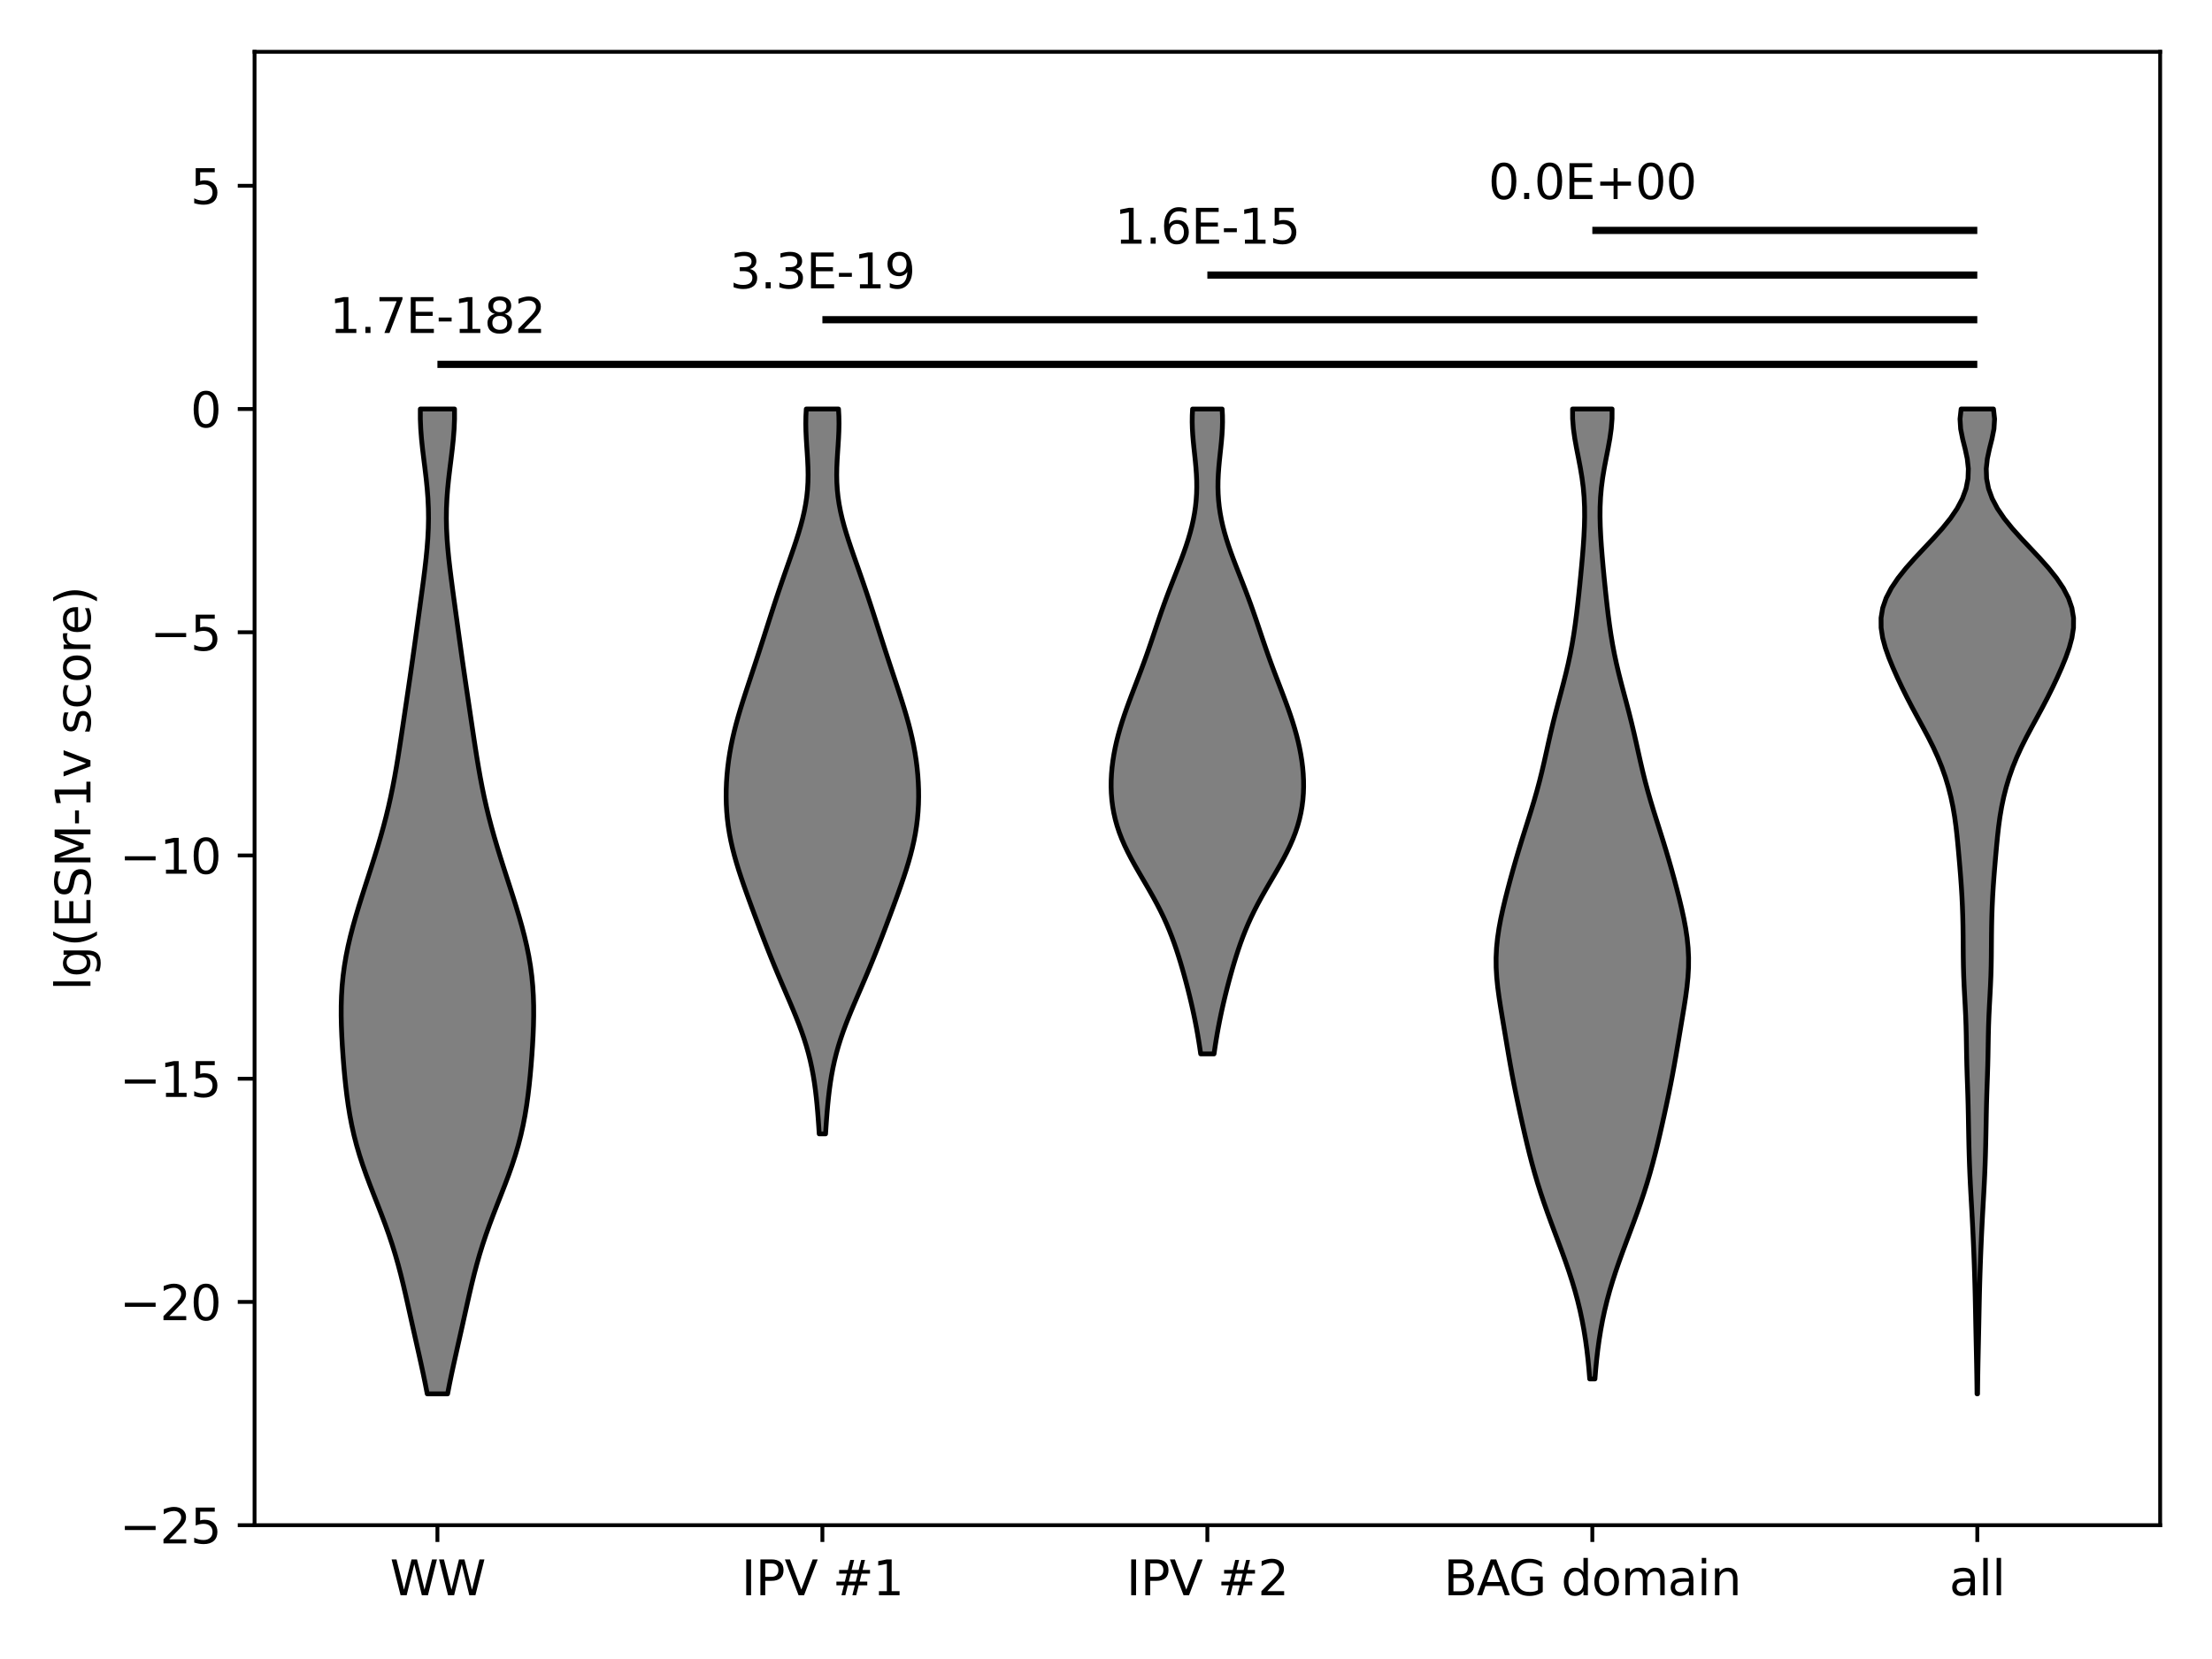 <?xml version="1.0" encoding="utf-8" standalone="no"?>
<!DOCTYPE svg PUBLIC "-//W3C//DTD SVG 1.1//EN"
  "http://www.w3.org/Graphics/SVG/1.1/DTD/svg11.dtd">
<svg xmlns:xlink="http://www.w3.org/1999/xlink" width="460.8pt" height="345.6pt" viewBox="0 0 460.8 345.6" xmlns="http://www.w3.org/2000/svg" version="1.1">
 <defs>
  <style type="text/css">*{stroke-linejoin: round; stroke-linecap: butt}</style>
 </defs>
 <g id="figure_1">
  <g id="patch_1">
   <path d="M 0 345.6 
L 460.8 345.6 
L 460.8 0 
L 0 0 
z
" style="fill: #ffffff"/>
  </g>
  <g id="axes_1">
   <g id="patch_2">
    <path d="M 53.03 317.72 
L 450 317.72 
L 450 10.8 
L 53.03 10.8 
z
" style="fill: #ffffff"/>
   </g>
   <g id="PolyCollection_1">
    <defs>
     <path id="m2a66f69a74" d="M 93.243 -55.234 
L 89.003 -55.234 
L 88.602 -57.306 
L 88.173 -59.379 
L 87.724 -61.451 
L 87.263 -63.523 
L 86.796 -65.596 
L 86.33 -67.668 
L 85.866 -69.74 
L 85.406 -71.813 
L 84.945 -73.885 
L 84.477 -75.957 
L 83.993 -78.03 
L 83.483 -80.102 
L 82.937 -82.174 
L 82.345 -84.247 
L 81.704 -86.319 
L 81.011 -88.391 
L 80.271 -90.464 
L 79.492 -92.536 
L 78.688 -94.608 
L 77.874 -96.681 
L 77.07 -98.753 
L 76.293 -100.825 
L 75.561 -102.898 
L 74.886 -104.97 
L 74.278 -107.042 
L 73.742 -109.115 
L 73.277 -111.187 
L 72.879 -113.259 
L 72.542 -115.332 
L 72.255 -117.404 
L 72.01 -119.476 
L 71.798 -121.549 
L 71.613 -123.621 
L 71.452 -125.693 
L 71.313 -127.766 
L 71.2 -129.838 
L 71.117 -131.91 
L 71.074 -133.983 
L 71.079 -136.055 
L 71.141 -138.127 
L 71.268 -140.2 
L 71.467 -142.272 
L 71.74 -144.344 
L 72.087 -146.417 
L 72.506 -148.489 
L 72.99 -150.561 
L 73.53 -152.634 
L 74.116 -154.706 
L 74.739 -156.778 
L 75.388 -158.851 
L 76.051 -160.923 
L 76.721 -162.995 
L 77.388 -165.068 
L 78.043 -167.14 
L 78.68 -169.212 
L 79.291 -171.285 
L 79.87 -173.357 
L 80.414 -175.429 
L 80.919 -177.502 
L 81.385 -179.574 
L 81.813 -181.646 
L 82.208 -183.719 
L 82.573 -185.791 
L 82.916 -187.863 
L 83.242 -189.936 
L 83.558 -192.008 
L 83.869 -194.08 
L 84.177 -196.153 
L 84.485 -198.225 
L 84.792 -200.297 
L 85.099 -202.37 
L 85.403 -204.442 
L 85.704 -206.514 
L 86 -208.587 
L 86.291 -210.659 
L 86.579 -212.731 
L 86.864 -214.804 
L 87.148 -216.876 
L 87.431 -218.948 
L 87.714 -221.021 
L 87.994 -223.093 
L 88.267 -225.165 
L 88.525 -227.238 
L 88.761 -229.31 
L 88.963 -231.382 
L 89.121 -233.455 
L 89.225 -235.527 
L 89.266 -237.599 
L 89.24 -239.672 
L 89.146 -241.744 
L 88.988 -243.816 
L 88.779 -245.889 
L 88.533 -247.961 
L 88.274 -250.033 
L 88.023 -252.106 
L 87.806 -254.178 
L 87.647 -256.25 
L 87.562 -258.323 
L 87.563 -260.395 
L 94.683 -260.395 
L 94.683 -260.395 
L 94.685 -258.323 
L 94.6 -256.25 
L 94.44 -254.178 
L 94.223 -252.106 
L 93.973 -250.033 
L 93.713 -247.961 
L 93.467 -245.889 
L 93.258 -243.816 
L 93.101 -241.744 
L 93.006 -239.672 
L 92.98 -237.599 
L 93.021 -235.527 
L 93.125 -233.455 
L 93.283 -231.382 
L 93.485 -229.31 
L 93.721 -227.238 
L 93.98 -225.165 
L 94.252 -223.093 
L 94.532 -221.021 
L 94.815 -218.948 
L 95.099 -216.876 
L 95.382 -214.804 
L 95.667 -212.731 
L 95.955 -210.659 
L 96.246 -208.587 
L 96.542 -206.514 
L 96.843 -204.442 
L 97.147 -202.37 
L 97.454 -200.297 
L 97.762 -198.225 
L 98.069 -196.153 
L 98.377 -194.08 
L 98.688 -192.008 
L 99.004 -189.936 
L 99.33 -187.863 
L 99.673 -185.791 
L 100.038 -183.719 
L 100.433 -181.646 
L 100.861 -179.574 
L 101.327 -177.502 
L 101.832 -175.429 
L 102.376 -173.357 
L 102.955 -171.285 
L 103.566 -169.212 
L 104.203 -167.14 
L 104.858 -165.068 
L 105.525 -162.995 
L 106.195 -160.923 
L 106.859 -158.851 
L 107.507 -156.778 
L 108.13 -154.706 
L 108.717 -152.634 
L 109.257 -150.561 
L 109.74 -148.489 
L 110.159 -146.417 
L 110.506 -144.344 
L 110.779 -142.272 
L 110.978 -140.2 
L 111.105 -138.127 
L 111.167 -136.055 
L 111.172 -133.983 
L 111.129 -131.91 
L 111.047 -129.838 
L 110.933 -127.766 
L 110.794 -125.693 
L 110.633 -123.621 
L 110.448 -121.549 
L 110.236 -119.476 
L 109.991 -117.404 
L 109.705 -115.332 
L 109.367 -113.259 
L 108.969 -111.187 
L 108.504 -109.115 
L 107.968 -107.042 
L 107.36 -104.97 
L 106.685 -102.898 
L 105.953 -100.825 
L 105.176 -98.753 
L 104.372 -96.681 
L 103.558 -94.608 
L 102.754 -92.536 
L 101.975 -90.464 
L 101.235 -88.391 
L 100.542 -86.319 
L 99.901 -84.247 
L 99.31 -82.174 
L 98.763 -80.102 
L 98.253 -78.03 
L 97.769 -75.957 
L 97.301 -73.885 
L 96.84 -71.813 
L 96.38 -69.74 
L 95.916 -67.668 
L 95.45 -65.596 
L 94.983 -63.523 
L 94.522 -61.451 
L 94.073 -59.379 
L 93.644 -57.306 
L 93.243 -55.234 
z
" style="stroke: #000000"/>
    </defs>
    <g clip-path="url(#p5e82f3fd90)">
     <use xlink:href="#m2a66f69a74" x="0" y="345.6" style="fill: #808080; stroke: #000000"/>
    </g>
   </g>
   <g id="PolyCollection_2">
    <defs>
     <path id="md9417856d7" d="M 171.978 -109.393 
L 170.66 -109.393 
L 170.563 -110.918 
L 170.455 -112.443 
L 170.335 -113.969 
L 170.199 -115.494 
L 170.044 -117.019 
L 169.864 -118.544 
L 169.654 -120.07 
L 169.408 -121.595 
L 169.122 -123.12 
L 168.79 -124.645 
L 168.41 -126.171 
L 167.98 -127.696 
L 167.501 -129.221 
L 166.976 -130.746 
L 166.41 -132.272 
L 165.81 -133.797 
L 165.183 -135.322 
L 164.538 -136.848 
L 163.882 -138.373 
L 163.225 -139.898 
L 162.571 -141.423 
L 161.925 -142.949 
L 161.29 -144.474 
L 160.668 -145.999 
L 160.058 -147.524 
L 159.459 -149.05 
L 158.869 -150.575 
L 158.287 -152.1 
L 157.711 -153.625 
L 157.139 -155.151 
L 156.572 -156.676 
L 156.012 -158.201 
L 155.46 -159.727 
L 154.92 -161.252 
L 154.398 -162.777 
L 153.898 -164.302 
L 153.428 -165.828 
L 152.994 -167.353 
L 152.601 -168.878 
L 152.255 -170.403 
L 151.959 -171.929 
L 151.716 -173.454 
L 151.526 -174.979 
L 151.39 -176.505 
L 151.305 -178.03 
L 151.27 -179.555 
L 151.283 -181.08 
L 151.342 -182.606 
L 151.445 -184.131 
L 151.592 -185.656 
L 151.782 -187.181 
L 152.016 -188.707 
L 152.291 -190.232 
L 152.608 -191.757 
L 152.964 -193.282 
L 153.355 -194.808 
L 153.779 -196.333 
L 154.23 -197.858 
L 154.703 -199.384 
L 155.192 -200.909 
L 155.69 -202.434 
L 156.195 -203.959 
L 156.701 -205.485 
L 157.206 -207.01 
L 157.707 -208.535 
L 158.204 -210.06 
L 158.696 -211.586 
L 159.186 -213.111 
L 159.673 -214.636 
L 160.161 -216.161 
L 160.652 -217.687 
L 161.146 -219.212 
L 161.648 -220.737 
L 162.158 -222.263 
L 162.676 -223.788 
L 163.203 -225.313 
L 163.736 -226.838 
L 164.272 -228.364 
L 164.807 -229.889 
L 165.333 -231.414 
L 165.843 -232.939 
L 166.328 -234.465 
L 166.778 -235.99 
L 167.185 -237.515 
L 167.539 -239.04 
L 167.832 -240.566 
L 168.06 -242.091 
L 168.219 -243.616 
L 168.311 -245.142 
L 168.34 -246.667 
L 168.315 -248.192 
L 168.248 -249.717 
L 168.154 -251.243 
L 168.051 -252.768 
L 167.957 -254.293 
L 167.888 -255.818 
L 167.86 -257.344 
L 167.882 -258.869 
L 167.963 -260.394 
L 174.675 -260.394 
L 174.675 -260.394 
L 174.756 -258.869 
L 174.779 -257.344 
L 174.75 -255.818 
L 174.681 -254.293 
L 174.587 -252.768 
L 174.484 -251.243 
L 174.39 -249.717 
L 174.323 -248.192 
L 174.298 -246.667 
L 174.327 -245.142 
L 174.419 -243.616 
L 174.578 -242.091 
L 174.806 -240.566 
L 175.099 -239.04 
L 175.453 -237.515 
L 175.86 -235.99 
L 176.31 -234.465 
L 176.795 -232.939 
L 177.305 -231.414 
L 177.831 -229.889 
L 178.366 -228.364 
L 178.902 -226.838 
L 179.435 -225.313 
L 179.962 -223.788 
L 180.48 -222.263 
L 180.99 -220.737 
L 181.492 -219.212 
L 181.987 -217.687 
L 182.477 -216.161 
L 182.965 -214.636 
L 183.452 -213.111 
L 183.942 -211.586 
L 184.434 -210.06 
L 184.931 -208.535 
L 185.433 -207.01 
L 185.937 -205.485 
L 186.443 -203.959 
L 186.948 -202.434 
L 187.447 -200.909 
L 187.935 -199.384 
L 188.408 -197.858 
L 188.859 -196.333 
L 189.283 -194.808 
L 189.675 -193.282 
L 190.03 -191.757 
L 190.347 -190.232 
L 190.622 -188.707 
L 190.856 -187.181 
L 191.046 -185.656 
L 191.193 -184.131 
L 191.296 -182.606 
L 191.355 -181.08 
L 191.368 -179.555 
L 191.333 -178.03 
L 191.248 -176.505 
L 191.112 -174.979 
L 190.922 -173.454 
L 190.679 -171.929 
L 190.383 -170.403 
L 190.037 -168.878 
L 189.644 -167.353 
L 189.21 -165.828 
L 188.74 -164.302 
L 188.24 -162.777 
L 187.718 -161.252 
L 187.178 -159.727 
L 186.626 -158.201 
L 186.066 -156.676 
L 185.499 -155.151 
L 184.927 -153.625 
L 184.351 -152.1 
L 183.769 -150.575 
L 183.179 -149.05 
L 182.58 -147.524 
L 181.97 -145.999 
L 181.348 -144.474 
L 180.713 -142.949 
L 180.067 -141.423 
L 179.413 -139.898 
L 178.756 -138.373 
L 178.101 -136.848 
L 177.455 -135.322 
L 176.828 -133.797 
L 176.228 -132.272 
L 175.662 -130.746 
L 175.137 -129.221 
L 174.658 -127.696 
L 174.228 -126.171 
L 173.848 -124.645 
L 173.516 -123.12 
L 173.23 -121.595 
L 172.984 -120.07 
L 172.774 -118.544 
L 172.594 -117.019 
L 172.439 -115.494 
L 172.303 -113.969 
L 172.183 -112.443 
L 172.075 -110.918 
L 171.978 -109.393 
z
" style="stroke: #000000"/>
    </defs>
    <g clip-path="url(#p5e82f3fd90)">
     <use xlink:href="#md9417856d7" x="0" y="345.6" style="fill: #808080; stroke: #000000"/>
    </g>
   </g>
   <g id="PolyCollection_3">
    <defs>
     <path id="m3dbc994294" d="M 252.905 -126.056 
L 250.125 -126.056 
L 249.928 -127.413 
L 249.715 -128.77 
L 249.487 -130.127 
L 249.243 -131.484 
L 248.981 -132.841 
L 248.703 -134.198 
L 248.409 -135.555 
L 248.098 -136.911 
L 247.772 -138.268 
L 247.432 -139.625 
L 247.078 -140.982 
L 246.71 -142.339 
L 246.328 -143.696 
L 245.929 -145.053 
L 245.511 -146.41 
L 245.071 -147.767 
L 244.603 -149.123 
L 244.104 -150.48 
L 243.568 -151.837 
L 242.994 -153.194 
L 242.377 -154.551 
L 241.719 -155.908 
L 241.02 -157.265 
L 240.285 -158.622 
L 239.52 -159.979 
L 238.736 -161.336 
L 237.942 -162.692 
L 237.151 -164.049 
L 236.377 -165.406 
L 235.632 -166.763 
L 234.929 -168.12 
L 234.278 -169.477 
L 233.688 -170.834 
L 233.165 -172.191 
L 232.713 -173.548 
L 232.333 -174.905 
L 232.025 -176.261 
L 231.787 -177.618 
L 231.617 -178.975 
L 231.511 -180.332 
L 231.466 -181.689 
L 231.479 -183.046 
L 231.546 -184.403 
L 231.665 -185.76 
L 231.834 -187.117 
L 232.051 -188.473 
L 232.313 -189.83 
L 232.617 -191.187 
L 232.963 -192.544 
L 233.345 -193.901 
L 233.762 -195.258 
L 234.208 -196.615 
L 234.681 -197.972 
L 235.174 -199.329 
L 235.682 -200.686 
L 236.199 -202.042 
L 236.72 -203.399 
L 237.239 -204.756 
L 237.751 -206.113 
L 238.254 -207.47 
L 238.745 -208.827 
L 239.224 -210.184 
L 239.691 -211.541 
L 240.151 -212.898 
L 240.606 -214.255 
L 241.062 -215.611 
L 241.523 -216.968 
L 241.993 -218.325 
L 242.476 -219.682 
L 242.973 -221.039 
L 243.484 -222.396 
L 244.007 -223.753 
L 244.538 -225.11 
L 245.071 -226.467 
L 245.601 -227.823 
L 246.119 -229.18 
L 246.618 -230.537 
L 247.09 -231.894 
L 247.529 -233.251 
L 247.928 -234.608 
L 248.282 -235.965 
L 248.587 -237.322 
L 248.84 -238.679 
L 249.039 -240.036 
L 249.182 -241.392 
L 249.271 -242.749 
L 249.306 -244.106 
L 249.292 -245.463 
L 249.232 -246.82 
L 249.136 -248.177 
L 249.011 -249.534 
L 248.87 -250.891 
L 248.724 -252.248 
L 248.587 -253.604 
L 248.472 -254.961 
L 248.392 -256.318 
L 248.355 -257.675 
L 248.369 -259.032 
L 248.438 -260.389 
L 254.592 -260.389 
L 254.592 -260.389 
L 254.661 -259.032 
L 254.675 -257.675 
L 254.638 -256.318 
L 254.558 -254.961 
L 254.443 -253.604 
L 254.306 -252.248 
L 254.16 -250.891 
L 254.019 -249.534 
L 253.894 -248.177 
L 253.798 -246.82 
L 253.738 -245.463 
L 253.724 -244.106 
L 253.759 -242.749 
L 253.848 -241.392 
L 253.991 -240.036 
L 254.19 -238.679 
L 254.443 -237.322 
L 254.748 -235.965 
L 255.102 -234.608 
L 255.501 -233.251 
L 255.94 -231.894 
L 256.412 -230.537 
L 256.911 -229.18 
L 257.429 -227.823 
L 257.959 -226.467 
L 258.492 -225.11 
L 259.023 -223.753 
L 259.546 -222.396 
L 260.057 -221.039 
L 260.554 -219.682 
L 261.037 -218.325 
L 261.507 -216.968 
L 261.968 -215.611 
L 262.424 -214.255 
L 262.879 -212.898 
L 263.339 -211.541 
L 263.806 -210.184 
L 264.285 -208.827 
L 264.776 -207.47 
L 265.279 -206.113 
L 265.791 -204.756 
L 266.31 -203.399 
L 266.831 -202.042 
L 267.348 -200.686 
L 267.856 -199.329 
L 268.349 -197.972 
L 268.822 -196.615 
L 269.268 -195.258 
L 269.685 -193.901 
L 270.067 -192.544 
L 270.413 -191.187 
L 270.717 -189.83 
L 270.979 -188.473 
L 271.196 -187.117 
L 271.365 -185.76 
L 271.484 -184.403 
L 271.551 -183.046 
L 271.564 -181.689 
L 271.519 -180.332 
L 271.413 -178.975 
L 271.243 -177.618 
L 271.005 -176.261 
L 270.697 -174.905 
L 270.317 -173.548 
L 269.865 -172.191 
L 269.342 -170.834 
L 268.752 -169.477 
L 268.101 -168.12 
L 267.398 -166.763 
L 266.653 -165.406 
L 265.879 -164.049 
L 265.088 -162.692 
L 264.294 -161.336 
L 263.51 -159.979 
L 262.745 -158.622 
L 262.01 -157.265 
L 261.311 -155.908 
L 260.653 -154.551 
L 260.036 -153.194 
L 259.462 -151.837 
L 258.926 -150.48 
L 258.427 -149.123 
L 257.959 -147.767 
L 257.519 -146.41 
L 257.101 -145.053 
L 256.702 -143.696 
L 256.32 -142.339 
L 255.952 -140.982 
L 255.598 -139.625 
L 255.258 -138.268 
L 254.932 -136.911 
L 254.621 -135.555 
L 254.327 -134.198 
L 254.049 -132.841 
L 253.787 -131.484 
L 253.543 -130.127 
L 253.315 -128.77 
L 253.102 -127.413 
L 252.905 -126.056 
z
" style="stroke: #000000"/>
    </defs>
    <g clip-path="url(#p5e82f3fd90)">
     <use xlink:href="#m3dbc994294" x="0" y="345.6" style="fill: #808080; stroke: #000000"/>
    </g>
   </g>
   <g id="PolyCollection_4">
    <defs>
     <path id="me0fda51541" d="M 332.256 -58.342 
L 331.166 -58.342 
L 331.002 -60.383 
L 330.804 -62.424 
L 330.568 -64.465 
L 330.287 -66.506 
L 329.959 -68.547 
L 329.578 -70.588 
L 329.142 -72.629 
L 328.646 -74.669 
L 328.092 -76.71 
L 327.481 -78.751 
L 326.819 -80.792 
L 326.113 -82.833 
L 325.375 -84.874 
L 324.617 -86.915 
L 323.851 -88.956 
L 323.09 -90.997 
L 322.345 -93.038 
L 321.628 -95.079 
L 320.945 -97.12 
L 320.3 -99.161 
L 319.697 -101.202 
L 319.132 -103.243 
L 318.601 -105.284 
L 318.1 -107.325 
L 317.62 -109.365 
L 317.156 -111.406 
L 316.704 -113.447 
L 316.263 -115.488 
L 315.834 -117.529 
L 315.42 -119.57 
L 315.025 -121.611 
L 314.65 -123.652 
L 314.292 -125.693 
L 313.945 -127.734 
L 313.603 -129.775 
L 313.261 -131.816 
L 312.918 -133.857 
L 312.582 -135.898 
L 312.268 -137.939 
L 311.997 -139.98 
L 311.792 -142.02 
L 311.675 -144.061 
L 311.662 -146.102 
L 311.76 -148.143 
L 311.966 -150.184 
L 312.268 -152.225 
L 312.65 -154.266 
L 313.094 -156.307 
L 313.581 -158.348 
L 314.1 -160.389 
L 314.642 -162.43 
L 315.205 -164.471 
L 315.789 -166.512 
L 316.395 -168.553 
L 317.021 -170.594 
L 317.663 -172.635 
L 318.31 -174.676 
L 318.95 -176.716 
L 319.57 -178.757 
L 320.156 -180.798 
L 320.704 -182.839 
L 321.212 -184.88 
L 321.688 -186.921 
L 322.146 -188.962 
L 322.599 -191.003 
L 323.065 -193.044 
L 323.552 -195.085 
L 324.064 -197.126 
L 324.598 -199.167 
L 325.142 -201.208 
L 325.682 -203.249 
L 326.2 -205.29 
L 326.682 -207.331 
L 327.118 -209.372 
L 327.505 -211.412 
L 327.845 -213.453 
L 328.143 -215.494 
L 328.409 -217.535 
L 328.65 -219.576 
L 328.875 -221.617 
L 329.087 -223.658 
L 329.29 -225.699 
L 329.482 -227.74 
L 329.662 -229.781 
L 329.824 -231.822 
L 329.959 -233.863 
L 330.058 -235.904 
L 330.106 -237.945 
L 330.09 -239.986 
L 329.997 -242.027 
L 329.818 -244.067 
L 329.553 -246.108 
L 329.213 -248.149 
L 328.824 -250.19 
L 328.421 -252.231 
L 328.053 -254.272 
L 327.767 -256.313 
L 327.605 -258.354 
L 327.596 -260.395 
L 335.826 -260.395 
L 335.826 -260.395 
L 335.817 -258.354 
L 335.655 -256.313 
L 335.369 -254.272 
L 335 -252.231 
L 334.598 -250.19 
L 334.209 -248.149 
L 333.869 -246.108 
L 333.604 -244.067 
L 333.425 -242.027 
L 333.331 -239.986 
L 333.316 -237.945 
L 333.364 -235.904 
L 333.463 -233.863 
L 333.598 -231.822 
L 333.76 -229.781 
L 333.94 -227.74 
L 334.132 -225.699 
L 334.335 -223.658 
L 334.547 -221.617 
L 334.772 -219.576 
L 335.013 -217.535 
L 335.279 -215.494 
L 335.577 -213.453 
L 335.917 -211.412 
L 336.304 -209.372 
L 336.74 -207.331 
L 337.222 -205.29 
L 337.74 -203.249 
L 338.28 -201.208 
L 338.824 -199.167 
L 339.358 -197.126 
L 339.87 -195.085 
L 340.357 -193.044 
L 340.823 -191.003 
L 341.276 -188.962 
L 341.734 -186.921 
L 342.21 -184.88 
L 342.718 -182.839 
L 343.266 -180.798 
L 343.852 -178.757 
L 344.471 -176.716 
L 345.112 -174.676 
L 345.759 -172.635 
L 346.401 -170.594 
L 347.027 -168.553 
L 347.633 -166.512 
L 348.217 -164.471 
L 348.78 -162.43 
L 349.322 -160.389 
L 349.841 -158.348 
L 350.328 -156.307 
L 350.772 -154.266 
L 351.154 -152.225 
L 351.456 -150.184 
L 351.662 -148.143 
L 351.76 -146.102 
L 351.747 -144.061 
L 351.63 -142.02 
L 351.425 -139.98 
L 351.154 -137.939 
L 350.839 -135.898 
L 350.503 -133.857 
L 350.161 -131.816 
L 349.819 -129.775 
L 349.477 -127.734 
L 349.13 -125.693 
L 348.772 -123.652 
L 348.397 -121.611 
L 348.002 -119.57 
L 347.588 -117.529 
L 347.159 -115.488 
L 346.718 -113.447 
L 346.266 -111.406 
L 345.802 -109.365 
L 345.322 -107.325 
L 344.821 -105.284 
L 344.29 -103.243 
L 343.725 -101.202 
L 343.122 -99.161 
L 342.477 -97.12 
L 341.794 -95.079 
L 341.077 -93.038 
L 340.332 -90.997 
L 339.571 -88.956 
L 338.805 -86.915 
L 338.047 -84.874 
L 337.309 -82.833 
L 336.603 -80.792 
L 335.941 -78.751 
L 335.33 -76.71 
L 334.776 -74.669 
L 334.28 -72.629 
L 333.843 -70.588 
L 333.463 -68.547 
L 333.134 -66.506 
L 332.854 -64.465 
L 332.617 -62.424 
L 332.419 -60.383 
L 332.256 -58.342 
z
" style="stroke: #000000"/>
    </defs>
    <g clip-path="url(#p5e82f3fd90)">
     <use xlink:href="#me0fda51541" x="0" y="345.6" style="fill: #808080; stroke: #000000"/>
    </g>
   </g>
   <g id="PolyCollection_5">
    <defs>
     <path id="mf2654bf9c5" d="M 411.961 -55.234 
L 411.853 -55.234 
L 411.829 -57.306 
L 411.799 -59.379 
L 411.762 -61.451 
L 411.72 -63.523 
L 411.675 -65.596 
L 411.631 -67.668 
L 411.588 -69.74 
L 411.548 -71.813 
L 411.507 -73.885 
L 411.462 -75.957 
L 411.409 -78.03 
L 411.347 -80.102 
L 411.276 -82.174 
L 411.197 -84.247 
L 411.112 -86.319 
L 411.019 -88.391 
L 410.919 -90.464 
L 410.811 -92.536 
L 410.695 -94.608 
L 410.579 -96.681 
L 410.467 -98.753 
L 410.368 -100.825 
L 410.284 -102.898 
L 410.215 -104.97 
L 410.159 -107.042 
L 410.114 -109.115 
L 410.075 -111.187 
L 410.037 -113.259 
L 409.993 -115.332 
L 409.936 -117.404 
L 409.867 -119.476 
L 409.794 -121.549 
L 409.729 -123.621 
L 409.68 -125.693 
L 409.645 -127.766 
L 409.61 -129.838 
L 409.56 -131.91 
L 409.484 -133.983 
L 409.384 -136.055 
L 409.272 -138.127 
L 409.164 -140.2 
L 409.077 -142.272 
L 409.018 -144.344 
L 408.984 -146.417 
L 408.967 -148.489 
L 408.951 -150.561 
L 408.924 -152.634 
L 408.877 -154.706 
L 408.806 -156.778 
L 408.708 -158.851 
L 408.583 -160.923 
L 408.434 -162.995 
L 408.267 -165.068 
L 408.089 -167.14 
L 407.903 -169.212 
L 407.703 -171.285 
L 407.472 -173.357 
L 407.19 -175.429 
L 406.839 -177.502 
L 406.404 -179.574 
L 405.877 -181.646 
L 405.251 -183.719 
L 404.519 -185.791 
L 403.679 -187.863 
L 402.732 -189.936 
L 401.694 -192.008 
L 400.591 -194.08 
L 399.463 -196.153 
L 398.345 -198.225 
L 397.265 -200.297 
L 396.235 -202.37 
L 395.256 -204.442 
L 394.334 -206.514 
L 393.486 -208.587 
L 392.753 -210.659 
L 392.191 -212.731 
L 391.871 -214.804 
L 391.858 -216.876 
L 392.201 -218.948 
L 392.918 -221.021 
L 393.996 -223.093 
L 395.392 -225.165 
L 397.045 -227.238 
L 398.883 -229.31 
L 400.822 -231.382 
L 402.772 -233.455 
L 404.631 -235.527 
L 406.305 -237.599 
L 407.715 -239.672 
L 408.809 -241.744 
L 409.563 -243.816 
L 409.971 -245.889 
L 410.044 -247.961 
L 409.817 -250.033 
L 409.371 -252.106 
L 408.85 -254.178 
L 408.437 -256.25 
L 408.306 -258.323 
L 408.539 -260.395 
L 415.275 -260.395 
L 415.275 -260.395 
L 415.508 -258.323 
L 415.377 -256.25 
L 414.964 -254.178 
L 414.442 -252.106 
L 413.997 -250.033 
L 413.77 -247.961 
L 413.843 -245.889 
L 414.251 -243.816 
L 415.005 -241.744 
L 416.099 -239.672 
L 417.509 -237.599 
L 419.183 -235.527 
L 421.042 -233.455 
L 422.991 -231.382 
L 424.931 -229.31 
L 426.769 -227.238 
L 428.422 -225.165 
L 429.818 -223.093 
L 430.896 -221.021 
L 431.613 -218.948 
L 431.956 -216.876 
L 431.943 -214.804 
L 431.623 -212.731 
L 431.061 -210.659 
L 430.328 -208.587 
L 429.48 -206.514 
L 428.558 -204.442 
L 427.579 -202.37 
L 426.549 -200.297 
L 425.469 -198.225 
L 424.351 -196.153 
L 423.223 -194.08 
L 422.12 -192.008 
L 421.082 -189.936 
L 420.135 -187.863 
L 419.295 -185.791 
L 418.563 -183.719 
L 417.937 -181.646 
L 417.41 -179.574 
L 416.975 -177.502 
L 416.624 -175.429 
L 416.342 -173.357 
L 416.111 -171.285 
L 415.911 -169.212 
L 415.725 -167.14 
L 415.547 -165.068 
L 415.38 -162.995 
L 415.231 -160.923 
L 415.106 -158.851 
L 415.008 -156.778 
L 414.936 -154.706 
L 414.89 -152.634 
L 414.863 -150.561 
L 414.847 -148.489 
L 414.83 -146.417 
L 414.796 -144.344 
L 414.737 -142.272 
L 414.649 -140.2 
L 414.542 -138.127 
L 414.43 -136.055 
L 414.33 -133.983 
L 414.254 -131.91 
L 414.204 -129.838 
L 414.169 -127.766 
L 414.134 -125.693 
L 414.085 -123.621 
L 414.02 -121.549 
L 413.947 -119.476 
L 413.878 -117.404 
L 413.821 -115.332 
L 413.777 -113.259 
L 413.739 -111.187 
L 413.7 -109.115 
L 413.654 -107.042 
L 413.599 -104.97 
L 413.53 -102.898 
L 413.446 -100.825 
L 413.346 -98.753 
L 413.235 -96.681 
L 413.119 -94.608 
L 413.003 -92.536 
L 412.895 -90.464 
L 412.794 -88.391 
L 412.702 -86.319 
L 412.616 -84.247 
L 412.538 -82.174 
L 412.467 -80.102 
L 412.405 -78.03 
L 412.352 -75.957 
L 412.307 -73.885 
L 412.266 -71.813 
L 412.226 -69.74 
L 412.183 -67.668 
L 412.139 -65.596 
L 412.094 -63.523 
L 412.052 -61.451 
L 412.015 -59.379 
L 411.985 -57.306 
L 411.961 -55.234 
z
" style="stroke: #000000"/>
    </defs>
    <g clip-path="url(#p5e82f3fd90)">
     <use xlink:href="#mf2654bf9c5" x="0" y="345.6" style="fill: #808080; stroke: #000000"/>
    </g>
   </g>
   <g id="matplotlib.axis_1">
    <g id="xtick_1">
     <g id="line2d_1">
      <defs>
       <path id="m37bf96eb6e" d="M 0 0 
L 0 3.5 
" style="stroke: #000000; stroke-width: 0.8"/>
      </defs>
      <g>
       <use xlink:href="#m37bf96eb6e" x="91.123" y="317.72" style="stroke: #000000; stroke-width: 0.8"/>
      </g>
     </g>
     <g id="text_1">
      <!-- WW -->
      <g transform="translate(81.236 332.318) scale(0.1 -0.1)">
       <defs>
        <path id="DejaVuSans-57" d="M 213 4666 
L 850 4666 
L 1831 722 
L 2809 4666 
L 3519 4666 
L 4500 722 
L 5478 4666 
L 6119 4666 
L 4947 0 
L 4153 0 
L 3169 4050 
L 2175 0 
L 1381 0 
L 213 4666 
z
" transform="scale(0.016)"/>
       </defs>
       <use xlink:href="#DejaVuSans-57"/>
       <use xlink:href="#DejaVuSans-57" x="98.877"/>
      </g>
     </g>
    </g>
    <g id="xtick_2">
     <g id="line2d_2">
      <g>
       <use xlink:href="#m37bf96eb6e" x="171.319" y="317.72" style="stroke: #000000; stroke-width: 0.8"/>
      </g>
     </g>
     <g id="text_2">
      <!-- IPV #1 -->
      <g transform="translate(154.449 332.318) scale(0.1 -0.1)">
       <defs>
        <path id="DejaVuSans-49" d="M 628 4666 
L 1259 4666 
L 1259 0 
L 628 0 
L 628 4666 
z
" transform="scale(0.016)"/>
        <path id="DejaVuSans-50" d="M 1259 4147 
L 1259 2394 
L 2053 2394 
Q 2494 2394 2734 2622 
Q 2975 2850 2975 3272 
Q 2975 3691 2734 3919 
Q 2494 4147 2053 4147 
L 1259 4147 
z
M 628 4666 
L 2053 4666 
Q 2838 4666 3239 4311 
Q 3641 3956 3641 3272 
Q 3641 2581 3239 2228 
Q 2838 1875 2053 1875 
L 1259 1875 
L 1259 0 
L 628 0 
L 628 4666 
z
" transform="scale(0.016)"/>
        <path id="DejaVuSans-56" d="M 1831 0 
L 50 4666 
L 709 4666 
L 2188 738 
L 3669 4666 
L 4325 4666 
L 2547 0 
L 1831 0 
z
" transform="scale(0.016)"/>
        <path id="DejaVuSans-20" transform="scale(0.016)"/>
        <path id="DejaVuSans-23" d="M 3272 2816 
L 2363 2816 
L 2100 1772 
L 3016 1772 
L 3272 2816 
z
M 2803 4594 
L 2478 3297 
L 3391 3297 
L 3719 4594 
L 4219 4594 
L 3897 3297 
L 4872 3297 
L 4872 2816 
L 3775 2816 
L 3519 1772 
L 4513 1772 
L 4513 1294 
L 3397 1294 
L 3072 0 
L 2572 0 
L 2894 1294 
L 1978 1294 
L 1656 0 
L 1153 0 
L 1478 1294 
L 494 1294 
L 494 1772 
L 1594 1772 
L 1856 2816 
L 850 2816 
L 850 3297 
L 1978 3297 
L 2297 4594 
L 2803 4594 
z
" transform="scale(0.016)"/>
        <path id="DejaVuSans-31" d="M 794 531 
L 1825 531 
L 1825 4091 
L 703 3866 
L 703 4441 
L 1819 4666 
L 2450 4666 
L 2450 531 
L 3481 531 
L 3481 0 
L 794 0 
L 794 531 
z
" transform="scale(0.016)"/>
       </defs>
       <use xlink:href="#DejaVuSans-49"/>
       <use xlink:href="#DejaVuSans-50" x="29.492"/>
       <use xlink:href="#DejaVuSans-56" x="89.795"/>
       <use xlink:href="#DejaVuSans-20" x="158.203"/>
       <use xlink:href="#DejaVuSans-23" x="189.99"/>
       <use xlink:href="#DejaVuSans-31" x="273.779"/>
      </g>
     </g>
    </g>
    <g id="xtick_3">
     <g id="line2d_3">
      <g>
       <use xlink:href="#m37bf96eb6e" x="251.515" y="317.72" style="stroke: #000000; stroke-width: 0.8"/>
      </g>
     </g>
     <g id="text_3">
      <!-- IPV #2 -->
      <g transform="translate(234.645 332.318) scale(0.1 -0.1)">
       <defs>
        <path id="DejaVuSans-32" d="M 1228 531 
L 3431 531 
L 3431 0 
L 469 0 
L 469 531 
Q 828 903 1448 1529 
Q 2069 2156 2228 2338 
Q 2531 2678 2651 2914 
Q 2772 3150 2772 3378 
Q 2772 3750 2511 3984 
Q 2250 4219 1831 4219 
Q 1534 4219 1204 4116 
Q 875 4013 500 3803 
L 500 4441 
Q 881 4594 1212 4672 
Q 1544 4750 1819 4750 
Q 2544 4750 2975 4387 
Q 3406 4025 3406 3419 
Q 3406 3131 3298 2873 
Q 3191 2616 2906 2266 
Q 2828 2175 2409 1742 
Q 1991 1309 1228 531 
z
" transform="scale(0.016)"/>
       </defs>
       <use xlink:href="#DejaVuSans-49"/>
       <use xlink:href="#DejaVuSans-50" x="29.492"/>
       <use xlink:href="#DejaVuSans-56" x="89.795"/>
       <use xlink:href="#DejaVuSans-20" x="158.203"/>
       <use xlink:href="#DejaVuSans-23" x="189.99"/>
       <use xlink:href="#DejaVuSans-32" x="273.779"/>
      </g>
     </g>
    </g>
    <g id="xtick_4">
     <g id="line2d_4">
      <g>
       <use xlink:href="#m37bf96eb6e" x="331.711" y="317.72" style="stroke: #000000; stroke-width: 0.8"/>
      </g>
     </g>
     <g id="text_4">
      <!-- BAG domain -->
      <g transform="translate(300.759 332.318) scale(0.1 -0.1)">
       <defs>
        <path id="DejaVuSans-42" d="M 1259 2228 
L 1259 519 
L 2272 519 
Q 2781 519 3026 730 
Q 3272 941 3272 1375 
Q 3272 1813 3026 2020 
Q 2781 2228 2272 2228 
L 1259 2228 
z
M 1259 4147 
L 1259 2741 
L 2194 2741 
Q 2656 2741 2882 2914 
Q 3109 3088 3109 3444 
Q 3109 3797 2882 3972 
Q 2656 4147 2194 4147 
L 1259 4147 
z
M 628 4666 
L 2241 4666 
Q 2963 4666 3353 4366 
Q 3744 4066 3744 3513 
Q 3744 3084 3544 2831 
Q 3344 2578 2956 2516 
Q 3422 2416 3680 2098 
Q 3938 1781 3938 1306 
Q 3938 681 3513 340 
Q 3088 0 2303 0 
L 628 0 
L 628 4666 
z
" transform="scale(0.016)"/>
        <path id="DejaVuSans-41" d="M 2188 4044 
L 1331 1722 
L 3047 1722 
L 2188 4044 
z
M 1831 4666 
L 2547 4666 
L 4325 0 
L 3669 0 
L 3244 1197 
L 1141 1197 
L 716 0 
L 50 0 
L 1831 4666 
z
" transform="scale(0.016)"/>
        <path id="DejaVuSans-47" d="M 3809 666 
L 3809 1919 
L 2778 1919 
L 2778 2438 
L 4434 2438 
L 4434 434 
Q 4069 175 3628 42 
Q 3188 -91 2688 -91 
Q 1594 -91 976 548 
Q 359 1188 359 2328 
Q 359 3472 976 4111 
Q 1594 4750 2688 4750 
Q 3144 4750 3555 4637 
Q 3966 4525 4313 4306 
L 4313 3634 
Q 3963 3931 3569 4081 
Q 3175 4231 2741 4231 
Q 1884 4231 1454 3753 
Q 1025 3275 1025 2328 
Q 1025 1384 1454 906 
Q 1884 428 2741 428 
Q 3075 428 3337 486 
Q 3600 544 3809 666 
z
" transform="scale(0.016)"/>
        <path id="DejaVuSans-64" d="M 2906 2969 
L 2906 4863 
L 3481 4863 
L 3481 0 
L 2906 0 
L 2906 525 
Q 2725 213 2448 61 
Q 2172 -91 1784 -91 
Q 1150 -91 751 415 
Q 353 922 353 1747 
Q 353 2572 751 3078 
Q 1150 3584 1784 3584 
Q 2172 3584 2448 3432 
Q 2725 3281 2906 2969 
z
M 947 1747 
Q 947 1113 1208 752 
Q 1469 391 1925 391 
Q 2381 391 2643 752 
Q 2906 1113 2906 1747 
Q 2906 2381 2643 2742 
Q 2381 3103 1925 3103 
Q 1469 3103 1208 2742 
Q 947 2381 947 1747 
z
" transform="scale(0.016)"/>
        <path id="DejaVuSans-6f" d="M 1959 3097 
Q 1497 3097 1228 2736 
Q 959 2375 959 1747 
Q 959 1119 1226 758 
Q 1494 397 1959 397 
Q 2419 397 2687 759 
Q 2956 1122 2956 1747 
Q 2956 2369 2687 2733 
Q 2419 3097 1959 3097 
z
M 1959 3584 
Q 2709 3584 3137 3096 
Q 3566 2609 3566 1747 
Q 3566 888 3137 398 
Q 2709 -91 1959 -91 
Q 1206 -91 779 398 
Q 353 888 353 1747 
Q 353 2609 779 3096 
Q 1206 3584 1959 3584 
z
" transform="scale(0.016)"/>
        <path id="DejaVuSans-6d" d="M 3328 2828 
Q 3544 3216 3844 3400 
Q 4144 3584 4550 3584 
Q 5097 3584 5394 3201 
Q 5691 2819 5691 2113 
L 5691 0 
L 5113 0 
L 5113 2094 
Q 5113 2597 4934 2840 
Q 4756 3084 4391 3084 
Q 3944 3084 3684 2787 
Q 3425 2491 3425 1978 
L 3425 0 
L 2847 0 
L 2847 2094 
Q 2847 2600 2669 2842 
Q 2491 3084 2119 3084 
Q 1678 3084 1418 2786 
Q 1159 2488 1159 1978 
L 1159 0 
L 581 0 
L 581 3500 
L 1159 3500 
L 1159 2956 
Q 1356 3278 1631 3431 
Q 1906 3584 2284 3584 
Q 2666 3584 2933 3390 
Q 3200 3197 3328 2828 
z
" transform="scale(0.016)"/>
        <path id="DejaVuSans-61" d="M 2194 1759 
Q 1497 1759 1228 1600 
Q 959 1441 959 1056 
Q 959 750 1161 570 
Q 1363 391 1709 391 
Q 2188 391 2477 730 
Q 2766 1069 2766 1631 
L 2766 1759 
L 2194 1759 
z
M 3341 1997 
L 3341 0 
L 2766 0 
L 2766 531 
Q 2569 213 2275 61 
Q 1981 -91 1556 -91 
Q 1019 -91 701 211 
Q 384 513 384 1019 
Q 384 1609 779 1909 
Q 1175 2209 1959 2209 
L 2766 2209 
L 2766 2266 
Q 2766 2663 2505 2880 
Q 2244 3097 1772 3097 
Q 1472 3097 1187 3025 
Q 903 2953 641 2809 
L 641 3341 
Q 956 3463 1253 3523 
Q 1550 3584 1831 3584 
Q 2591 3584 2966 3190 
Q 3341 2797 3341 1997 
z
" transform="scale(0.016)"/>
        <path id="DejaVuSans-69" d="M 603 3500 
L 1178 3500 
L 1178 0 
L 603 0 
L 603 3500 
z
M 603 4863 
L 1178 4863 
L 1178 4134 
L 603 4134 
L 603 4863 
z
" transform="scale(0.016)"/>
        <path id="DejaVuSans-6e" d="M 3513 2113 
L 3513 0 
L 2938 0 
L 2938 2094 
Q 2938 2591 2744 2837 
Q 2550 3084 2163 3084 
Q 1697 3084 1428 2787 
Q 1159 2491 1159 1978 
L 1159 0 
L 581 0 
L 581 3500 
L 1159 3500 
L 1159 2956 
Q 1366 3272 1645 3428 
Q 1925 3584 2291 3584 
Q 2894 3584 3203 3211 
Q 3513 2838 3513 2113 
z
" transform="scale(0.016)"/>
       </defs>
       <use xlink:href="#DejaVuSans-42"/>
       <use xlink:href="#DejaVuSans-41" x="68.604"/>
       <use xlink:href="#DejaVuSans-47" x="135.262"/>
       <use xlink:href="#DejaVuSans-20" x="212.752"/>
       <use xlink:href="#DejaVuSans-64" x="244.539"/>
       <use xlink:href="#DejaVuSans-6f" x="308.016"/>
       <use xlink:href="#DejaVuSans-6d" x="369.197"/>
       <use xlink:href="#DejaVuSans-61" x="466.609"/>
       <use xlink:href="#DejaVuSans-69" x="527.889"/>
       <use xlink:href="#DejaVuSans-6e" x="555.672"/>
      </g>
     </g>
    </g>
    <g id="xtick_5">
     <g id="line2d_5">
      <g>
       <use xlink:href="#m37bf96eb6e" x="411.907" y="317.72" style="stroke: #000000; stroke-width: 0.8"/>
      </g>
     </g>
     <g id="text_5">
      <!-- all -->
      <g transform="translate(406.065 332.318) scale(0.1 -0.1)">
       <defs>
        <path id="DejaVuSans-6c" d="M 603 4863 
L 1178 4863 
L 1178 0 
L 603 0 
L 603 4863 
z
" transform="scale(0.016)"/>
       </defs>
       <use xlink:href="#DejaVuSans-61"/>
       <use xlink:href="#DejaVuSans-6c" x="61.279"/>
       <use xlink:href="#DejaVuSans-6c" x="89.062"/>
      </g>
     </g>
    </g>
   </g>
   <g id="matplotlib.axis_2">
    <g id="ytick_1">
     <g id="line2d_6">
      <defs>
       <path id="m7b0c4f9661" d="M 0 0 
L -3.5 0 
" style="stroke: #000000; stroke-width: 0.8"/>
      </defs>
      <g>
       <use xlink:href="#m7b0c4f9661" x="53.03" y="317.72" style="stroke: #000000; stroke-width: 0.8"/>
      </g>
     </g>
     <g id="text_6">
      <!-- −25 -->
      <g transform="translate(24.925 321.519) scale(0.1 -0.1)">
       <defs>
        <path id="DejaVuSans-2212" d="M 678 2272 
L 4684 2272 
L 4684 1741 
L 678 1741 
L 678 2272 
z
" transform="scale(0.016)"/>
        <path id="DejaVuSans-35" d="M 691 4666 
L 3169 4666 
L 3169 4134 
L 1269 4134 
L 1269 2991 
Q 1406 3038 1543 3061 
Q 1681 3084 1819 3084 
Q 2600 3084 3056 2656 
Q 3513 2228 3513 1497 
Q 3513 744 3044 326 
Q 2575 -91 1722 -91 
Q 1428 -91 1123 -41 
Q 819 9 494 109 
L 494 744 
Q 775 591 1075 516 
Q 1375 441 1709 441 
Q 2250 441 2565 725 
Q 2881 1009 2881 1497 
Q 2881 1984 2565 2268 
Q 2250 2553 1709 2553 
Q 1456 2553 1204 2497 
Q 953 2441 691 2322 
L 691 4666 
z
" transform="scale(0.016)"/>
       </defs>
       <use xlink:href="#DejaVuSans-2212"/>
       <use xlink:href="#DejaVuSans-32" x="83.789"/>
       <use xlink:href="#DejaVuSans-35" x="147.412"/>
      </g>
     </g>
    </g>
    <g id="ytick_2">
     <g id="line2d_7">
      <g>
       <use xlink:href="#m7b0c4f9661" x="53.03" y="271.217" style="stroke: #000000; stroke-width: 0.8"/>
      </g>
     </g>
     <g id="text_7">
      <!-- −20 -->
      <g transform="translate(24.925 275.016) scale(0.1 -0.1)">
       <defs>
        <path id="DejaVuSans-30" d="M 2034 4250 
Q 1547 4250 1301 3770 
Q 1056 3291 1056 2328 
Q 1056 1369 1301 889 
Q 1547 409 2034 409 
Q 2525 409 2770 889 
Q 3016 1369 3016 2328 
Q 3016 3291 2770 3770 
Q 2525 4250 2034 4250 
z
M 2034 4750 
Q 2819 4750 3233 4129 
Q 3647 3509 3647 2328 
Q 3647 1150 3233 529 
Q 2819 -91 2034 -91 
Q 1250 -91 836 529 
Q 422 1150 422 2328 
Q 422 3509 836 4129 
Q 1250 4750 2034 4750 
z
" transform="scale(0.016)"/>
       </defs>
       <use xlink:href="#DejaVuSans-2212"/>
       <use xlink:href="#DejaVuSans-32" x="83.789"/>
       <use xlink:href="#DejaVuSans-30" x="147.412"/>
      </g>
     </g>
    </g>
    <g id="ytick_3">
     <g id="line2d_8">
      <g>
       <use xlink:href="#m7b0c4f9661" x="53.03" y="224.714" style="stroke: #000000; stroke-width: 0.8"/>
      </g>
     </g>
     <g id="text_8">
      <!-- −15 -->
      <g transform="translate(24.925 228.513) scale(0.1 -0.1)">
       <use xlink:href="#DejaVuSans-2212"/>
       <use xlink:href="#DejaVuSans-31" x="83.789"/>
       <use xlink:href="#DejaVuSans-35" x="147.412"/>
      </g>
     </g>
    </g>
    <g id="ytick_4">
     <g id="line2d_9">
      <g>
       <use xlink:href="#m7b0c4f9661" x="53.03" y="178.211" style="stroke: #000000; stroke-width: 0.8"/>
      </g>
     </g>
     <g id="text_9">
      <!-- −10 -->
      <g transform="translate(24.925 182.01) scale(0.1 -0.1)">
       <use xlink:href="#DejaVuSans-2212"/>
       <use xlink:href="#DejaVuSans-31" x="83.789"/>
       <use xlink:href="#DejaVuSans-30" x="147.412"/>
      </g>
     </g>
    </g>
    <g id="ytick_5">
     <g id="line2d_10">
      <g>
       <use xlink:href="#m7b0c4f9661" x="53.03" y="131.708" style="stroke: #000000; stroke-width: 0.8"/>
      </g>
     </g>
     <g id="text_10">
      <!-- −5 -->
      <g transform="translate(31.288 135.507) scale(0.1 -0.1)">
       <use xlink:href="#DejaVuSans-2212"/>
       <use xlink:href="#DejaVuSans-35" x="83.789"/>
      </g>
     </g>
    </g>
    <g id="ytick_6">
     <g id="line2d_11">
      <g>
       <use xlink:href="#m7b0c4f9661" x="53.03" y="85.205" style="stroke: #000000; stroke-width: 0.8"/>
      </g>
     </g>
     <g id="text_11">
      <!-- 0 -->
      <g transform="translate(39.667 89.004) scale(0.1 -0.1)">
       <use xlink:href="#DejaVuSans-30"/>
      </g>
     </g>
    </g>
    <g id="ytick_7">
     <g id="line2d_12">
      <g>
       <use xlink:href="#m7b0c4f9661" x="53.03" y="38.702" style="stroke: #000000; stroke-width: 0.8"/>
      </g>
     </g>
     <g id="text_12">
      <!-- 5 -->
      <g transform="translate(39.667 42.501) scale(0.1 -0.1)">
       <use xlink:href="#DejaVuSans-35"/>
      </g>
     </g>
    </g>
    <g id="text_13">
     <!-- lg(ESM-1v score) -->
     <g transform="translate(18.846 206.339) rotate(-90) scale(0.1 -0.1)">
      <defs>
       <path id="DejaVuSans-67" d="M 2906 1791 
Q 2906 2416 2648 2759 
Q 2391 3103 1925 3103 
Q 1463 3103 1205 2759 
Q 947 2416 947 1791 
Q 947 1169 1205 825 
Q 1463 481 1925 481 
Q 2391 481 2648 825 
Q 2906 1169 2906 1791 
z
M 3481 434 
Q 3481 -459 3084 -895 
Q 2688 -1331 1869 -1331 
Q 1566 -1331 1297 -1286 
Q 1028 -1241 775 -1147 
L 775 -588 
Q 1028 -725 1275 -790 
Q 1522 -856 1778 -856 
Q 2344 -856 2625 -561 
Q 2906 -266 2906 331 
L 2906 616 
Q 2728 306 2450 153 
Q 2172 0 1784 0 
Q 1141 0 747 490 
Q 353 981 353 1791 
Q 353 2603 747 3093 
Q 1141 3584 1784 3584 
Q 2172 3584 2450 3431 
Q 2728 3278 2906 2969 
L 2906 3500 
L 3481 3500 
L 3481 434 
z
" transform="scale(0.016)"/>
       <path id="DejaVuSans-28" d="M 1984 4856 
Q 1566 4138 1362 3434 
Q 1159 2731 1159 2009 
Q 1159 1288 1364 580 
Q 1569 -128 1984 -844 
L 1484 -844 
Q 1016 -109 783 600 
Q 550 1309 550 2009 
Q 550 2706 781 3412 
Q 1013 4119 1484 4856 
L 1984 4856 
z
" transform="scale(0.016)"/>
       <path id="DejaVuSans-45" d="M 628 4666 
L 3578 4666 
L 3578 4134 
L 1259 4134 
L 1259 2753 
L 3481 2753 
L 3481 2222 
L 1259 2222 
L 1259 531 
L 3634 531 
L 3634 0 
L 628 0 
L 628 4666 
z
" transform="scale(0.016)"/>
       <path id="DejaVuSans-53" d="M 3425 4513 
L 3425 3897 
Q 3066 4069 2747 4153 
Q 2428 4238 2131 4238 
Q 1616 4238 1336 4038 
Q 1056 3838 1056 3469 
Q 1056 3159 1242 3001 
Q 1428 2844 1947 2747 
L 2328 2669 
Q 3034 2534 3370 2195 
Q 3706 1856 3706 1288 
Q 3706 609 3251 259 
Q 2797 -91 1919 -91 
Q 1588 -91 1214 -16 
Q 841 59 441 206 
L 441 856 
Q 825 641 1194 531 
Q 1563 422 1919 422 
Q 2459 422 2753 634 
Q 3047 847 3047 1241 
Q 3047 1584 2836 1778 
Q 2625 1972 2144 2069 
L 1759 2144 
Q 1053 2284 737 2584 
Q 422 2884 422 3419 
Q 422 4038 858 4394 
Q 1294 4750 2059 4750 
Q 2388 4750 2728 4690 
Q 3069 4631 3425 4513 
z
" transform="scale(0.016)"/>
       <path id="DejaVuSans-4d" d="M 628 4666 
L 1569 4666 
L 2759 1491 
L 3956 4666 
L 4897 4666 
L 4897 0 
L 4281 0 
L 4281 4097 
L 3078 897 
L 2444 897 
L 1241 4097 
L 1241 0 
L 628 0 
L 628 4666 
z
" transform="scale(0.016)"/>
       <path id="DejaVuSans-2d" d="M 313 2009 
L 1997 2009 
L 1997 1497 
L 313 1497 
L 313 2009 
z
" transform="scale(0.016)"/>
       <path id="DejaVuSans-76" d="M 191 3500 
L 800 3500 
L 1894 563 
L 2988 3500 
L 3597 3500 
L 2284 0 
L 1503 0 
L 191 3500 
z
" transform="scale(0.016)"/>
       <path id="DejaVuSans-73" d="M 2834 3397 
L 2834 2853 
Q 2591 2978 2328 3040 
Q 2066 3103 1784 3103 
Q 1356 3103 1142 2972 
Q 928 2841 928 2578 
Q 928 2378 1081 2264 
Q 1234 2150 1697 2047 
L 1894 2003 
Q 2506 1872 2764 1633 
Q 3022 1394 3022 966 
Q 3022 478 2636 193 
Q 2250 -91 1575 -91 
Q 1294 -91 989 -36 
Q 684 19 347 128 
L 347 722 
Q 666 556 975 473 
Q 1284 391 1588 391 
Q 1994 391 2212 530 
Q 2431 669 2431 922 
Q 2431 1156 2273 1281 
Q 2116 1406 1581 1522 
L 1381 1569 
Q 847 1681 609 1914 
Q 372 2147 372 2553 
Q 372 3047 722 3315 
Q 1072 3584 1716 3584 
Q 2034 3584 2315 3537 
Q 2597 3491 2834 3397 
z
" transform="scale(0.016)"/>
       <path id="DejaVuSans-63" d="M 3122 3366 
L 3122 2828 
Q 2878 2963 2633 3030 
Q 2388 3097 2138 3097 
Q 1578 3097 1268 2742 
Q 959 2388 959 1747 
Q 959 1106 1268 751 
Q 1578 397 2138 397 
Q 2388 397 2633 464 
Q 2878 531 3122 666 
L 3122 134 
Q 2881 22 2623 -34 
Q 2366 -91 2075 -91 
Q 1284 -91 818 406 
Q 353 903 353 1747 
Q 353 2603 823 3093 
Q 1294 3584 2113 3584 
Q 2378 3584 2631 3529 
Q 2884 3475 3122 3366 
z
" transform="scale(0.016)"/>
       <path id="DejaVuSans-72" d="M 2631 2963 
Q 2534 3019 2420 3045 
Q 2306 3072 2169 3072 
Q 1681 3072 1420 2755 
Q 1159 2438 1159 1844 
L 1159 0 
L 581 0 
L 581 3500 
L 1159 3500 
L 1159 2956 
Q 1341 3275 1631 3429 
Q 1922 3584 2338 3584 
Q 2397 3584 2469 3576 
Q 2541 3569 2628 3553 
L 2631 2963 
z
" transform="scale(0.016)"/>
       <path id="DejaVuSans-65" d="M 3597 1894 
L 3597 1613 
L 953 1613 
Q 991 1019 1311 708 
Q 1631 397 2203 397 
Q 2534 397 2845 478 
Q 3156 559 3463 722 
L 3463 178 
Q 3153 47 2828 -22 
Q 2503 -91 2169 -91 
Q 1331 -91 842 396 
Q 353 884 353 1716 
Q 353 2575 817 3079 
Q 1281 3584 2069 3584 
Q 2775 3584 3186 3129 
Q 3597 2675 3597 1894 
z
M 3022 2063 
Q 3016 2534 2758 2815 
Q 2500 3097 2075 3097 
Q 1594 3097 1305 2825 
Q 1016 2553 972 2059 
L 3022 2063 
z
" transform="scale(0.016)"/>
       <path id="DejaVuSans-29" d="M 513 4856 
L 1013 4856 
Q 1481 4119 1714 3412 
Q 1947 2706 1947 2009 
Q 1947 1309 1714 600 
Q 1481 -109 1013 -844 
L 513 -844 
Q 928 -128 1133 580 
Q 1338 1288 1338 2009 
Q 1338 2731 1133 3434 
Q 928 4138 513 4856 
z
" transform="scale(0.016)"/>
      </defs>
      <use xlink:href="#DejaVuSans-6c"/>
      <use xlink:href="#DejaVuSans-67" x="27.783"/>
      <use xlink:href="#DejaVuSans-28" x="91.26"/>
      <use xlink:href="#DejaVuSans-45" x="130.273"/>
      <use xlink:href="#DejaVuSans-53" x="193.457"/>
      <use xlink:href="#DejaVuSans-4d" x="256.934"/>
      <use xlink:href="#DejaVuSans-2d" x="343.213"/>
      <use xlink:href="#DejaVuSans-31" x="379.297"/>
      <use xlink:href="#DejaVuSans-76" x="442.92"/>
      <use xlink:href="#DejaVuSans-20" x="502.1"/>
      <use xlink:href="#DejaVuSans-73" x="533.887"/>
      <use xlink:href="#DejaVuSans-63" x="585.986"/>
      <use xlink:href="#DejaVuSans-6f" x="640.967"/>
      <use xlink:href="#DejaVuSans-72" x="702.148"/>
      <use xlink:href="#DejaVuSans-65" x="741.012"/>
      <use xlink:href="#DejaVuSans-29" x="802.535"/>
     </g>
    </g>
   </g>
   <g id="LineCollection_1">
    <path d="M 91.123 75.904 
L 411.907 75.904 
" clip-path="url(#p5e82f3fd90)" style="fill: none; stroke: #000000; stroke-width: 1.5"/>
   </g>
   <g id="LineCollection_2">
    <path d="M 171.319 66.604 
L 411.907 66.604 
" clip-path="url(#p5e82f3fd90)" style="fill: none; stroke: #000000; stroke-width: 1.5"/>
   </g>
   <g id="LineCollection_3">
    <path d="M 251.515 57.303 
L 411.907 57.303 
" clip-path="url(#p5e82f3fd90)" style="fill: none; stroke: #000000; stroke-width: 1.5"/>
   </g>
   <g id="LineCollection_4">
    <path d="M 331.711 48.002 
L 411.907 48.002 
" clip-path="url(#p5e82f3fd90)" style="fill: none; stroke: #000000; stroke-width: 1.5"/>
   </g>
   <g id="patch_3">
    <path d="M 53.03 317.72 
L 53.03 10.8 
" style="fill: none; stroke: #000000; stroke-width: 0.8; stroke-linejoin: miter; stroke-linecap: square"/>
   </g>
   <g id="patch_4">
    <path d="M 450 317.72 
L 450 10.8 
" style="fill: none; stroke: #000000; stroke-width: 0.8; stroke-linejoin: miter; stroke-linecap: square"/>
   </g>
   <g id="patch_5">
    <path d="M 53.03 317.72 
L 450 317.72 
" style="fill: none; stroke: #000000; stroke-width: 0.8; stroke-linejoin: miter; stroke-linecap: square"/>
   </g>
   <g id="patch_6">
    <path d="M 53.03 10.8 
L 450 10.8 
" style="fill: none; stroke: #000000; stroke-width: 0.8; stroke-linejoin: miter; stroke-linecap: square"/>
   </g>
   <g id="text_14">
    <!-- 1.7E-182 -->
    <g transform="translate(68.664 69.363) scale(0.1 -0.1)">
     <defs>
      <path id="DejaVuSans-2e" d="M 684 794 
L 1344 794 
L 1344 0 
L 684 0 
L 684 794 
z
" transform="scale(0.016)"/>
      <path id="DejaVuSans-37" d="M 525 4666 
L 3525 4666 
L 3525 4397 
L 1831 0 
L 1172 0 
L 2766 4134 
L 525 4134 
L 525 4666 
z
" transform="scale(0.016)"/>
      <path id="DejaVuSans-38" d="M 2034 2216 
Q 1584 2216 1326 1975 
Q 1069 1734 1069 1313 
Q 1069 891 1326 650 
Q 1584 409 2034 409 
Q 2484 409 2743 651 
Q 3003 894 3003 1313 
Q 3003 1734 2745 1975 
Q 2488 2216 2034 2216 
z
M 1403 2484 
Q 997 2584 770 2862 
Q 544 3141 544 3541 
Q 544 4100 942 4425 
Q 1341 4750 2034 4750 
Q 2731 4750 3128 4425 
Q 3525 4100 3525 3541 
Q 3525 3141 3298 2862 
Q 3072 2584 2669 2484 
Q 3125 2378 3379 2068 
Q 3634 1759 3634 1313 
Q 3634 634 3220 271 
Q 2806 -91 2034 -91 
Q 1263 -91 848 271 
Q 434 634 434 1313 
Q 434 1759 690 2068 
Q 947 2378 1403 2484 
z
M 1172 3481 
Q 1172 3119 1398 2916 
Q 1625 2713 2034 2713 
Q 2441 2713 2670 2916 
Q 2900 3119 2900 3481 
Q 2900 3844 2670 4047 
Q 2441 4250 2034 4250 
Q 1625 4250 1398 4047 
Q 1172 3844 1172 3481 
z
" transform="scale(0.016)"/>
     </defs>
     <use xlink:href="#DejaVuSans-31"/>
     <use xlink:href="#DejaVuSans-2e" x="63.623"/>
     <use xlink:href="#DejaVuSans-37" x="95.41"/>
     <use xlink:href="#DejaVuSans-45" x="159.033"/>
     <use xlink:href="#DejaVuSans-2d" x="222.217"/>
     <use xlink:href="#DejaVuSans-31" x="258.301"/>
     <use xlink:href="#DejaVuSans-38" x="321.924"/>
     <use xlink:href="#DejaVuSans-32" x="385.547"/>
    </g>
   </g>
   <g id="text_15">
    <!-- 3.3E-19 -->
    <g transform="translate(152.042 60.062) scale(0.1 -0.1)">
     <defs>
      <path id="DejaVuSans-33" d="M 2597 2516 
Q 3050 2419 3304 2112 
Q 3559 1806 3559 1356 
Q 3559 666 3084 287 
Q 2609 -91 1734 -91 
Q 1441 -91 1130 -33 
Q 819 25 488 141 
L 488 750 
Q 750 597 1062 519 
Q 1375 441 1716 441 
Q 2309 441 2620 675 
Q 2931 909 2931 1356 
Q 2931 1769 2642 2001 
Q 2353 2234 1838 2234 
L 1294 2234 
L 1294 2753 
L 1863 2753 
Q 2328 2753 2575 2939 
Q 2822 3125 2822 3475 
Q 2822 3834 2567 4026 
Q 2313 4219 1838 4219 
Q 1578 4219 1281 4162 
Q 984 4106 628 3988 
L 628 4550 
Q 988 4650 1302 4700 
Q 1616 4750 1894 4750 
Q 2613 4750 3031 4423 
Q 3450 4097 3450 3541 
Q 3450 3153 3228 2886 
Q 3006 2619 2597 2516 
z
" transform="scale(0.016)"/>
      <path id="DejaVuSans-39" d="M 703 97 
L 703 672 
Q 941 559 1184 500 
Q 1428 441 1663 441 
Q 2288 441 2617 861 
Q 2947 1281 2994 2138 
Q 2813 1869 2534 1725 
Q 2256 1581 1919 1581 
Q 1219 1581 811 2004 
Q 403 2428 403 3163 
Q 403 3881 828 4315 
Q 1253 4750 1959 4750 
Q 2769 4750 3195 4129 
Q 3622 3509 3622 2328 
Q 3622 1225 3098 567 
Q 2575 -91 1691 -91 
Q 1453 -91 1209 -44 
Q 966 3 703 97 
z
M 1959 2075 
Q 2384 2075 2632 2365 
Q 2881 2656 2881 3163 
Q 2881 3666 2632 3958 
Q 2384 4250 1959 4250 
Q 1534 4250 1286 3958 
Q 1038 3666 1038 3163 
Q 1038 2656 1286 2365 
Q 1534 2075 1959 2075 
z
" transform="scale(0.016)"/>
     </defs>
     <use xlink:href="#DejaVuSans-33"/>
     <use xlink:href="#DejaVuSans-2e" x="63.623"/>
     <use xlink:href="#DejaVuSans-33" x="95.41"/>
     <use xlink:href="#DejaVuSans-45" x="159.033"/>
     <use xlink:href="#DejaVuSans-2d" x="222.217"/>
     <use xlink:href="#DejaVuSans-31" x="258.301"/>
     <use xlink:href="#DejaVuSans-39" x="321.924"/>
    </g>
   </g>
   <g id="text_16">
    <!-- 1.6E-15 -->
    <g transform="translate(232.238 50.762) scale(0.1 -0.1)">
     <defs>
      <path id="DejaVuSans-36" d="M 2113 2584 
Q 1688 2584 1439 2293 
Q 1191 2003 1191 1497 
Q 1191 994 1439 701 
Q 1688 409 2113 409 
Q 2538 409 2786 701 
Q 3034 994 3034 1497 
Q 3034 2003 2786 2293 
Q 2538 2584 2113 2584 
z
M 3366 4563 
L 3366 3988 
Q 3128 4100 2886 4159 
Q 2644 4219 2406 4219 
Q 1781 4219 1451 3797 
Q 1122 3375 1075 2522 
Q 1259 2794 1537 2939 
Q 1816 3084 2150 3084 
Q 2853 3084 3261 2657 
Q 3669 2231 3669 1497 
Q 3669 778 3244 343 
Q 2819 -91 2113 -91 
Q 1303 -91 875 529 
Q 447 1150 447 2328 
Q 447 3434 972 4092 
Q 1497 4750 2381 4750 
Q 2619 4750 2861 4703 
Q 3103 4656 3366 4563 
z
" transform="scale(0.016)"/>
     </defs>
     <use xlink:href="#DejaVuSans-31"/>
     <use xlink:href="#DejaVuSans-2e" x="63.623"/>
     <use xlink:href="#DejaVuSans-36" x="95.41"/>
     <use xlink:href="#DejaVuSans-45" x="159.033"/>
     <use xlink:href="#DejaVuSans-2d" x="222.217"/>
     <use xlink:href="#DejaVuSans-31" x="258.301"/>
     <use xlink:href="#DejaVuSans-35" x="321.924"/>
    </g>
   </g>
   <g id="text_17">
    <!-- 0.0E+00 -->
    <g transform="translate(310.048 41.461) scale(0.1 -0.1)">
     <defs>
      <path id="DejaVuSans-2b" d="M 2944 4013 
L 2944 2272 
L 4684 2272 
L 4684 1741 
L 2944 1741 
L 2944 0 
L 2419 0 
L 2419 1741 
L 678 1741 
L 678 2272 
L 2419 2272 
L 2419 4013 
L 2944 4013 
z
" transform="scale(0.016)"/>
     </defs>
     <use xlink:href="#DejaVuSans-30"/>
     <use xlink:href="#DejaVuSans-2e" x="63.623"/>
     <use xlink:href="#DejaVuSans-30" x="95.41"/>
     <use xlink:href="#DejaVuSans-45" x="159.033"/>
     <use xlink:href="#DejaVuSans-2b" x="222.217"/>
     <use xlink:href="#DejaVuSans-30" x="306.006"/>
     <use xlink:href="#DejaVuSans-30" x="369.629"/>
    </g>
   </g>
  </g>
 </g>
 <defs>
  <clipPath id="p5e82f3fd90">
   <rect x="53.03" y="10.8" width="396.97" height="306.92"/>
  </clipPath>
 </defs>
</svg>
